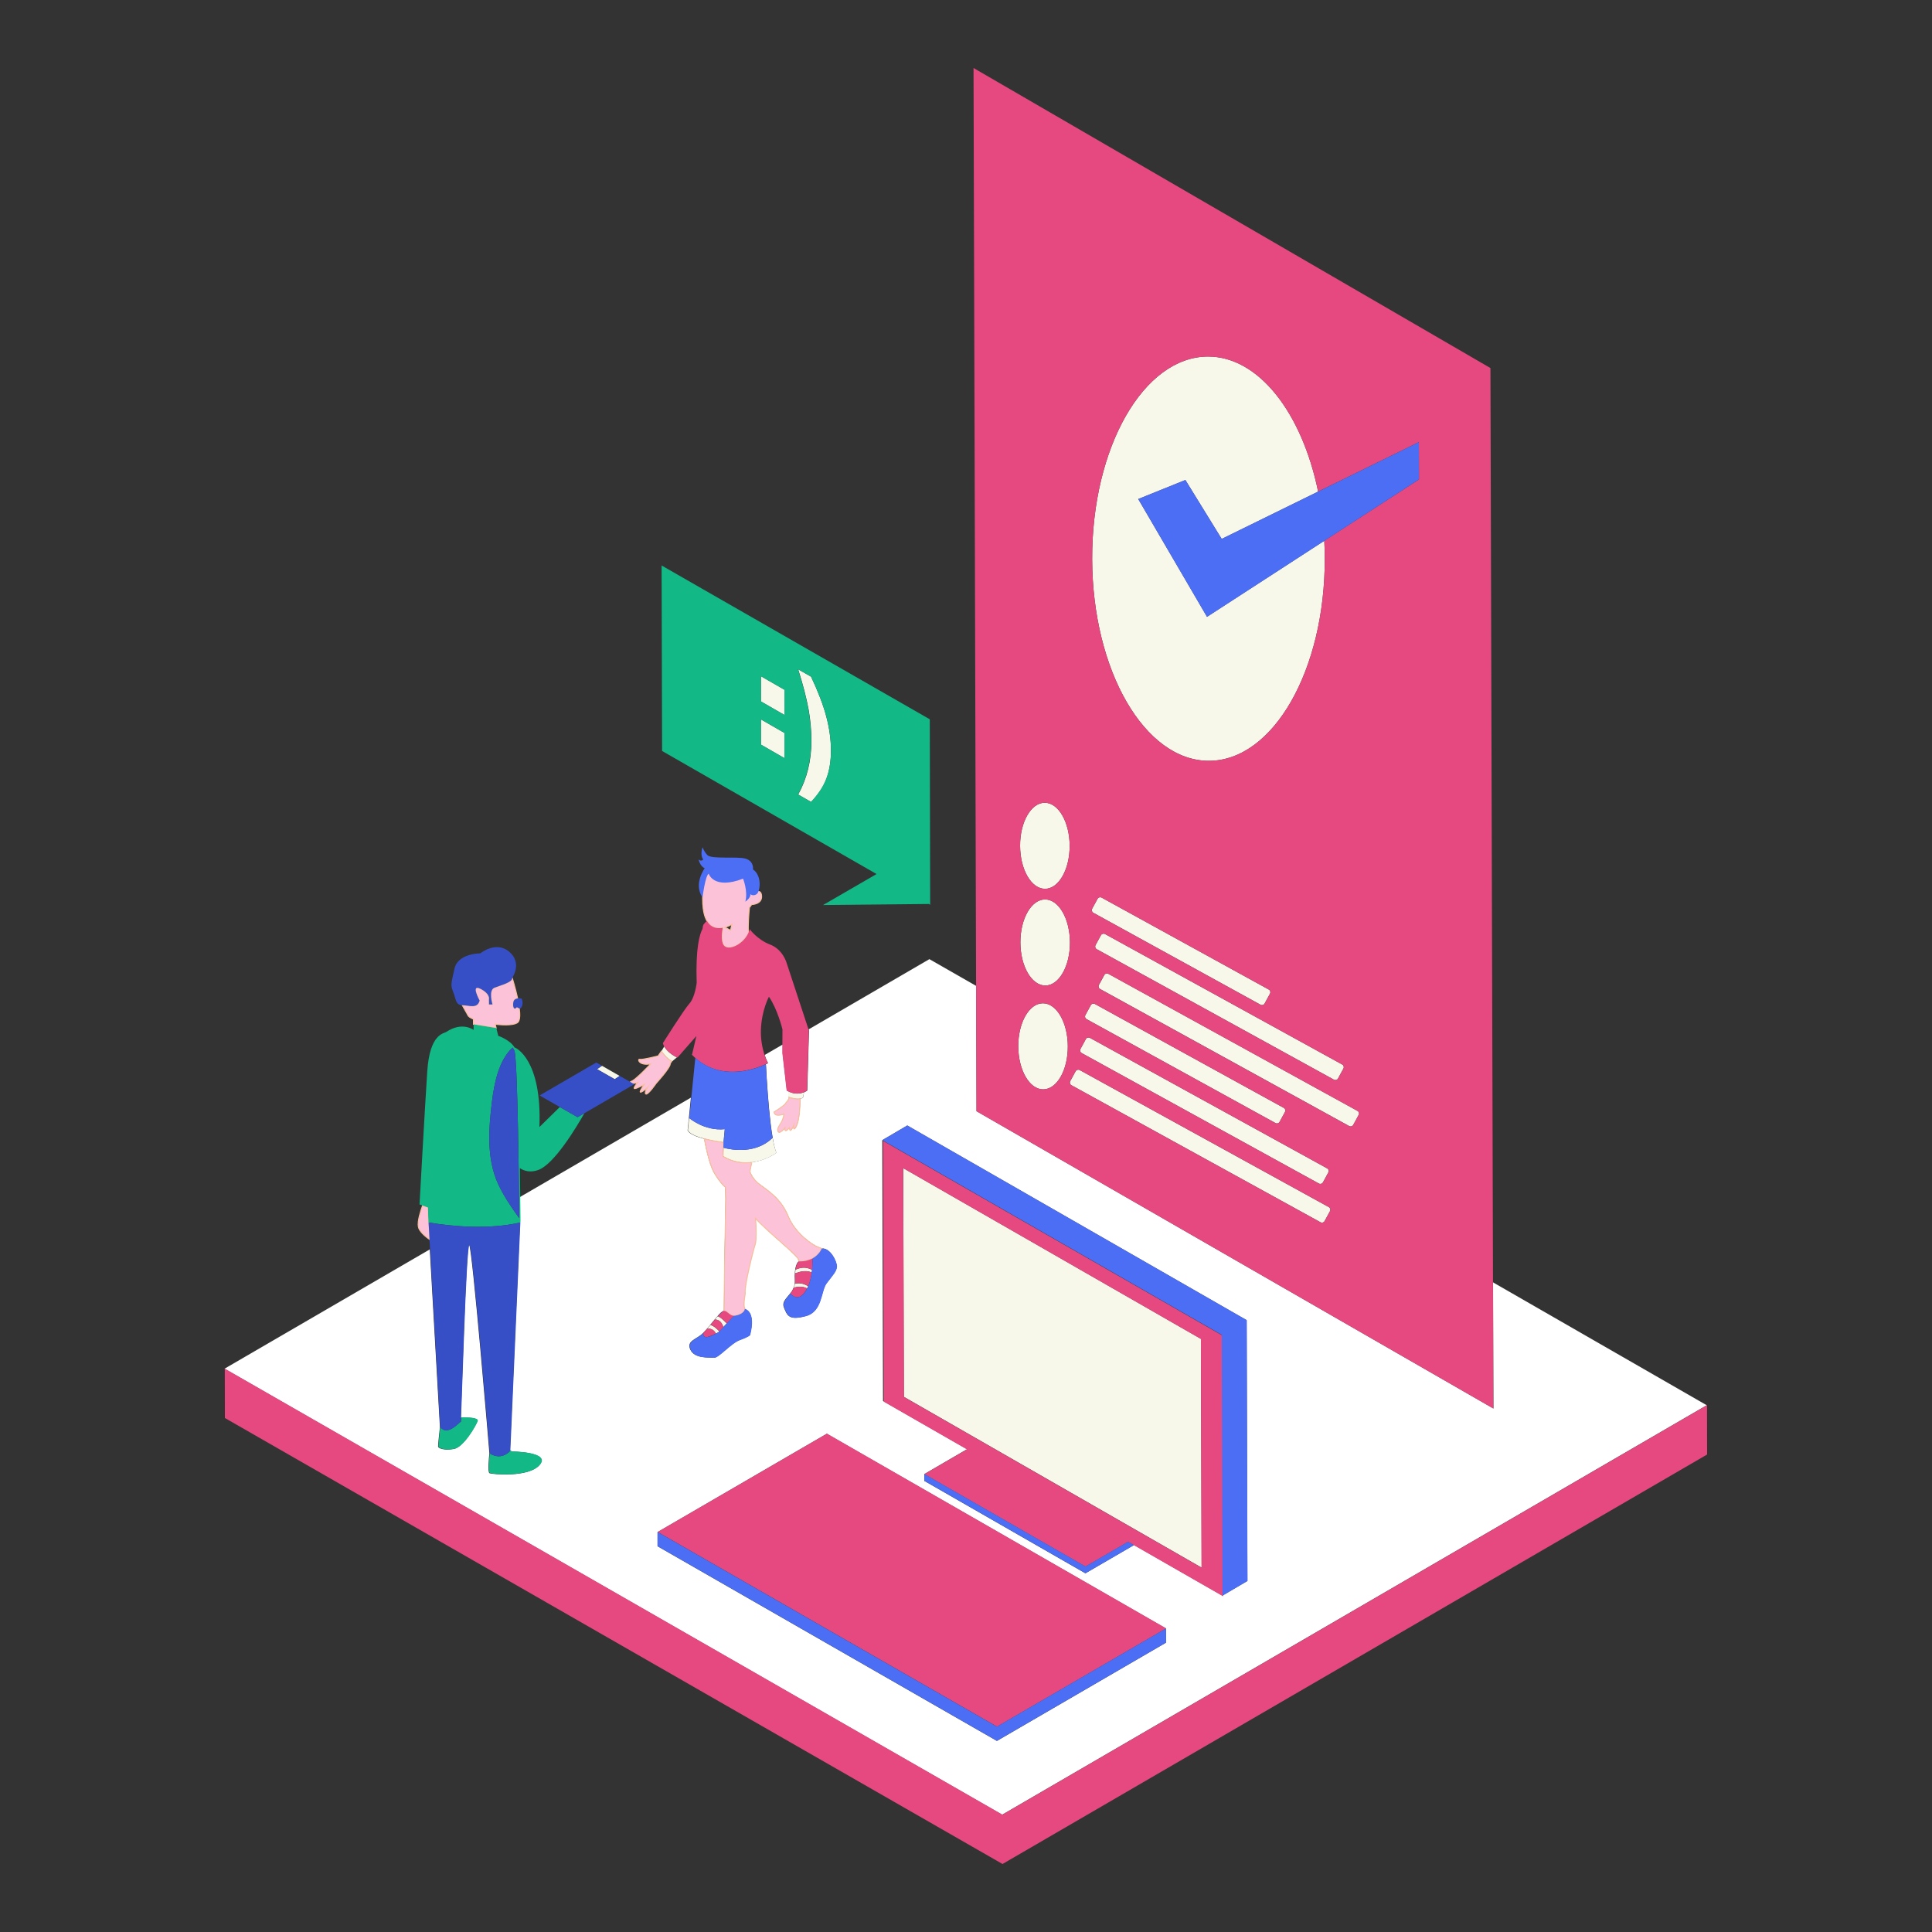 <?xml version="1.0" standalone="no"?>
<svg version="1.1" id="Layer_1_1_" xmlns="http://www.w3.org/2000/svg" xmlns:xlink="http://www.w3.org/1999/xlink" x="0px" y="0px" viewBox="0 0 2000 2000" enable-background="new 0 0 2000 2000" xml:space="preserve">
<rect x="0" y="0" width="2000" height="2000" fill="#333333" stroke="none"/>
<path id="color_x5F_7" fill="#FFFFFF" d="M1545.6,1327.5l0.4,130.6l-535.1-307.8l-0.4-129.7l-48.4-27.7l-125,72.7l0.4,1.1l-1.8,62.2
	c0,0-1.2,1-3.4,1.9l-1,5.4c-0.8,0.6-1.8,1-2.9,1.2c-0.1,9.7-1,27.4-6,31.3c0,0-1.3,0.3-0.8-3.5c0,0-3.6,9.5-4.3,2.3
	c0,0-5.5,6.7-4.6,0c0,0-6,7.7-7.4,3.3c-1.4-4.5,5.7-8.7,6.2-17.5c0,0-9.6,3.8-10.1-2.2c0,0,11-6.8,12-9c0.7-1.7,2.5-1.6,3.6-6.2
	c-0.6-0.2-0.9-0.3-0.9-0.3v-5.8c-0.5-0.3-1-0.5-1.5-0.8l-4.4-38.6v-9.1l-18.6,10.8c1.8,5.4,3.5,8.5,3.5,8.5s-0.8,0.4-2.2,1.1
	c0.2,3.5,0.5,9,0.9,15.8l0,0l0,0l0,0c1.1,17.6,3.1,43.3,6.1,60.4c0.3,1.7,0.6,3.3,0.9,4.8c0,0.1,0,0.1,0,0.2
	c0.1,0.3,0.1,0.6,0.2,0.9c0,0.1,0,0.2,0.1,0.3c0.1,0.3,0.1,0.6,0.2,0.9c0,0,0,0,0,0.1c0.1,0.6,0.3,1.1,0.4,1.6
	c0,0.2,0.1,0.3,0.1,0.5c0.1,0.2,0.1,0.4,0.2,0.6c0,0.2,0.1,0.4,0.1,0.5c0,0.2,0.1,0.3,0.1,0.5c0.1,0.2,0.1,0.4,0.2,0.6
	c0,0.1,0.1,0.3,0.1,0.4c0.1,0.3,0.2,0.6,0.3,0.9c0,0.1,0.1,0.2,0.1,0.3c0.1,0.2,0.1,0.4,0.2,0.6c0,0.1,0.1,0.2,0.1,0.3
	c0.1,0.2,0.1,0.4,0.2,0.5c0,0.1,0.1,0.2,0.1,0.2c0.1,0.2,0.2,0.5,0.3,0.7c0,0-10.6,8-25.5,9.9c-1,4.9-1.6,7.8-1.6,7.8
	s-0.1,0.8-0.2,2.1c1.5,4,4.6,9,10.5,13.3c11.8,8.6,22.2,15.9,29.3,33.1s25.2,29.5,30.5,31.3c1,0.4,2.4,0.9,3.9,1.6
	c8.9-0.8,15.7,13.7,15.5,18.7c-0.1,5-4.8,9.5-10.7,17.4s-4.2,29.4-21.5,33.9c-17.2,4.5-19.1-0.1-22.6-9.2c-2.1-5.4,2.6-9.1,6.6-14.3
	c0.1-0.1,0.2-0.3,0.3-0.4s0.2-0.2,0.3-0.3c0.1-0.1,0.2-0.3,0.3-0.4s0.2-0.3,0.3-0.4s0.2-0.3,0.3-0.4s0.2-0.3,0.3-0.5
	c0.1-0.1,0.2-0.2,0.2-0.4c0.2-0.2,0.3-0.5,0.4-0.8c0.1-0.1,0.1-0.2,0.2-0.3c0.1-0.2,0.2-0.4,0.3-0.7c0.1-0.1,0.1-0.2,0.2-0.4
	c0.1-0.2,0.2-0.4,0.3-0.6c0.1-0.1,0.1-0.3,0.2-0.4c0.1-0.1,0.1-0.3,0.2-0.4c0.1-0.2,0.2-0.4,0.2-0.6c0-0.1,0.1-0.2,0.1-0.4
	c0.1-0.2,0.2-0.5,0.2-0.7v-0.1c0.2-0.7,0.3-1.3,0.4-2l0,0c0-0.1,0-0.2,0-0.2c0-0.3,0.1-0.5,0.1-0.8c0-0.1,0-0.3,0-0.4
	c0-0.3,0-0.5,0-0.8c0-0.1,0-0.3,0-0.4c0-0.4,0-0.8,0-1.3c-0.1-1.4-0.1-2.7-0.1-3.9c0-1.7,0.1-3.2,0.2-4.5c0-0.2,0-0.3,0.1-0.5l0,0
	c0-0.4,0.1-0.8,0.1-1.1c0.1-0.7,0.2-1.3,0.3-1.9c0.1-0.5,0.2-0.9,0.3-1.3c0.1-0.5,0.2-0.9,0.4-1.3c0.1-0.2,0.1-0.4,0.2-0.6
	c0.1-0.4,0.3-0.7,0.4-1c0.1-0.3,0.3-0.6,0.4-0.8c0.1-0.1,0.1-0.2,0.2-0.4c0.1-0.2,0.2-0.4,0.4-0.6c0.2-0.4,0.4-0.6,0.6-0.8
	c0.1-0.1,0.1-0.2,0.2-0.2c0.1-0.1,0.1-0.1,0.1-0.1c0.2,0,0.3,0,0.4,0c-0.1-0.7-0.3-1.3-0.5-1.9c-1.8-5.2-33.4-29.9-44.4-42.6
	c0.9,11.2,0.8,23.3-0.3,26.6c-1.9,5.6-11.7,43.9-10.4,51.2c0,0-2.1,11.3-0.8,14.5c0.2,0.4,0.4,0.9,0.6,1.5
	c2.1,0.6,10.9,4.6,5.1,26.9c0,0-1.2,1.8-10.4,5.1c-9.3,3.3-22.1,18.9-27,18.4c-4.8-0.5-19.7,1.2-24.2-8.2s6.1-10.6,12.7-17
	c0.2-0.2,0.3-0.3,0.5-0.5c1.2-1.2,2.5-2.6,3.9-4.2c0.5-0.6,1.1-1.3,1.6-1.9c0,0,0,0,0-0.1c0.5-0.7,1.1-1.3,1.7-2
	c0.4-0.5,0.8-1,1.2-1.4c1.2-1.5,2.4-3,3.6-4.4l0,0c0.3-0.3,0.6-0.7,0.8-1l0,0c2.6-3.1,5-5.8,6.8-7l0,0l0,0c0.2-0.1,0.3-0.2,0.5-0.3
	l0,0c0.1-0.1,0.3-0.2,0.4-0.2c0,0,0,0,0.1,0s0.2-0.1,0.3-0.1s0.2-0.1,0.3-0.1l0,0l0,0l0,0c0.1,0,0.2,0,0.3,0c0-0.2,0-0.4,0-0.5
	c-0.1-2.8,0.6-53.4,0.6-53.4l1.1-61.9c0,0-0.1-5.3-0.3-12.3c-2.7-2.1-6.3-6.2-11.1-14c-4.3-7-7.9-20.8-10.8-36.1
	c-7.7-2-15.2-4.9-17.1-8.7l1.3-12.7l0,0l0,0l2.1-21.2l-177,102.9c0.2,14,0.2,23.3,0.2,23.9l0,0l-5.2,118l-5.3,120.1
	c0.9,0.8,1.5,1.4,1.5,1.4s40.5,0.2,29.2,13.8c-11.3,13.5-49.3,9.7-51.8,8.7c-2.2-0.9-0.7-15.6-0.2-20.7
	c-0.8-9.9-17.7-211.8-20.9-215.5c0,0-0.1,0-0.1-0.1c-3-0.7-7.4,150.1-8.6,178.7c6.5-0.2,18.5,0,17.2,3.7c-1.8,5-14.5,27-24.4,28.8
	s-16-0.7-16.3-2.4c-0.2-1.1,1-11.9,1.9-20.3l-10.5-183.9l-212.5,123.5l805,461.7l729.4-423.9L1545.6,1327.5z M813.2,1121.4
	L813.2,1121.4L813.2,1121.4L813.2,1121.4z M1032,1802.2l-351.3-201.5V1586l175.2-101.8l351.1,201.6v14.7L1032,1802.2z
	 M1265.4,1651.8l-91.4-52.4l-50.4,29.3L956.8,1533v-7l44.3-25.8l-87-49.9l-0.8-270l25.9-15.2l351.3,201.5l0.8,270L1265.4,1651.8z"></path>
<path id="color_x5F_6" fill="#F7F7EA" d="M700.7,1094.6l-4.9,4.1c-5.6-2.3-11.1-10.5-11.1-10.5l2.9-4.9
	C689.3,1086.2,693,1090.8,700.7,1094.6z M704.3,1091.6l0.7-0.6l-0.1-0.1L704.3,1091.6z M816,1129.7v5.8c0,0,10.5,4.3,15.3,0.6l1-5.4
	C828.8,1132.1,823,1133.3,816,1129.7z M623.2,1103.3l-5.1,3.5l18.3,10.4l5.1-3.4L623.2,1103.3z M1079.9,1127.7
	c14.2,0,25.6-20,25.5-44.6s-11.6-44.5-25.8-44.5s-25.6,20-25.5,44.6C1054.2,1107.8,1065.8,1127.8,1079.9,1127.7z M1056.3,975.7
	c-0.1-24.6,11.4-44.6,25.5-44.6c14.2,0,25.7,19.9,25.8,44.5c0.1,24.6-11.4,44.6-25.5,44.6S1056.4,1000.4,1056.3,975.7z M1056,875.6
	c-0.1-24.6,11.4-44.6,25.5-44.6s25.7,19.9,25.8,44.5c0.1,24.6-11.4,44.6-25.5,44.6C1067.6,920.1,1056.1,900.2,1056,875.6z
	 M1117.7,1107.7l257.9,141.9c1.5,0.8,2,2.7,1.2,4.2l-5.6,10.3c-0.8,1.5-2.7,2-4.2,1.2l-257.9-141.9c-1.5-0.8-2-2.7-1.2-4.2l5.6-10.3
	C1114.3,1107.5,1116.2,1106.9,1117.7,1107.7z M1147.4,1008.1l257.9,141.9c1.5,0.8,2,2.7,1.2,4.2l-5.6,10.3c-0.8,1.5-2.7,2-4.2,1.2
	l-257.9-141.9c-1.5-0.8-2-2.7-1.2-4.2l5.6-10.3C1144,1007.8,1145.9,1007.3,1147.4,1008.1z M1128.3,1074.4l245.6,135.1
	c1.5,0.8,2,2.7,1.2,4.2l-5.6,10.3c-0.8,1.5-2.7,2-4.2,1.2l-245.6-135.1c-1.5-0.8-2-2.7-1.2-4.2l5.6-10.3
	C1124.9,1074.1,1126.8,1073.6,1128.3,1074.4z M1143.9,966.9l245.6,135.1c1.5,0.8,2,2.7,1.2,4.2l-5.6,10.3c-0.8,1.5-2.7,2-4.2,1.2
	l-245.6-135.1c-1.5-0.8-2-2.7-1.2-4.2l5.6-10.3C1140.5,966.7,1142.4,966.1,1143.9,966.9z M1133.4,1039.3l195.6,107.6
	c1.5,0.8,2,2.7,1.2,4.2l-5.6,10.3c-0.8,1.5-2.7,2-4.2,1.2L1124.8,1055c-1.5-0.8-2-2.7-1.2-4.2l5.6-10.3
	C1130,1039,1131.9,1038.5,1133.4,1039.3z M1140.4,929.2l173.1,95.2c1.5,0.8,2,2.7,1.2,4.2l-5.6,10.3c-0.8,1.5-2.7,2-4.2,1.2
	l-173.1-95.2c-1.5-0.8-2-2.7-1.2-4.2l5.6-10.3C1137,928.9,1138.9,928.4,1140.4,929.2z M1370.9,559.8c0.3,6,0.5,12.1,0.5,18.2
	c0.3,115.6-53.3,209.4-119.8,209.6c-66.5,0.2-120.7-93.3-121-208.9s53.3-209.4,119.8-209.6c52.5-0.1,97.4,58.2,114.1,139.8l-99.8,49
	l-37.6-61l-48.8,19.7l71.2,121.9L1370.9,559.8z M748.7,1197l0.2-8.9c8.8,2.4,33.6,6.7,50.9-10.2c1.2,6.9,2.6,12.4,4.1,15.5
	C803.9,1193.3,777,1213.8,748.7,1197z M750.3,1168.9l-1.3,13.6c0,0-32.5-3.8-36.9-12.4l1.3-12.7l0,0
	C713.5,1157.4,729.2,1171.1,750.3,1168.9z M821.8,1333c0.5-1.3,0.9-2.6,1.1-4.1c5.8-1.3,10.6,0.6,13.7,2.7c-0.3,0.7-0.7,1.5-1,2.2
	C830.6,1331.1,825.1,1332,821.8,1333z M840.6,1314.6c-0.1,0.9-0.2,1.8-0.3,2.7c-7.5-3.5-16,0.6-16,0.6s-0.5,0-1.2,0
	c0.1-1.3,0.2-2.5,0.4-3.6c0.7-0.3,1.6-0.6,2.5-0.9C832,1311.2,837.1,1312.6,840.6,1314.6z M744.1,1378.8c0,0-1.2,0.8-3,1.7
	c-2.6-5.1-6.8-5.3-9.1-4.9c1.1-1.3,2.2-2.6,3.3-4c3.3,0.7,7.1,4.2,9.3,6.6L744.1,1378.8z M752.3,1370l-3.4,3.7
	c-0.2-0.5-0.5-1-0.8-1.7c-2.1-5-5.5-6-8.1-6c0.7-0.8,1.3-1.5,1.9-2.3l1.2-1.2C746.7,1364,750.6,1368.2,752.3,1370z M1243.2,1386
	l0.7,236.8L935.7,1446l-0.7-236.8L1243.2,1386z M787.7,700l24.3,14v26.1l-24.3-14V700z M787.7,770.8v-26.1l24.3,14v26.1L787.7,770.8
	z M839.6,700.5c7.2,15.2,12.5,29,15.7,41c3.2,12.1,4.9,24,4.9,35.4c0,11-1.6,20.7-4.6,29c-3,8.2-8.4,16.4-15.9,24.3l-13.4-7.7
	c9.1-16.4,13.7-35.1,13.7-55.5c0-10.8-1-21.7-2.9-32.4c-2.2-12.1-5.9-26.2-10.8-41.7L839.6,700.5z"></path>
<path id="color_x5F_5" fill="#fcc2d7" stroke="#F8C09C" stroke-miterlimit="10" d="M850.9,1292.6c-0.1,0-0.2,0-0.3,0
	c0,0-2.3,6.3-9.6,10.2c-0.9,0.5-1.8,0.9-2.8,1.3h-0.1c-0.4,0.2-0.9,0.3-1.4,0.5c-0.1,0-0.2,0.1-0.3,0.1c-0.5,0.1-0.9,0.3-1.4,0.4
	c-0.1,0-0.1,0-0.2,0c-0.6,0.1-1.1,0.2-1.7,0.3c-0.1,0-0.2,0-0.3,0c-0.5,0.1-1,0.1-1.5,0.2c-0.2,0-0.4,0-0.6,0.1
	c-0.4,0-0.9,0.1-1.4,0.1c-0.2,0-0.4,0-0.6,0c-0.5,0-1,0-1.6,0c-0.1-0.7-0.3-1.3-0.5-1.9c-1.8-5.2-33.4-29.9-44.4-42.6
	c0.9,11.2,0.8,23.3-0.3,26.6c-1.9,5.6-11.7,43.9-10.4,51.2c0,0-2.1,11.3-0.8,14.5c0.2,0.4,0.4,0.9,0.6,1.5c-0.3-0.1-0.4-0.1-0.4-0.1
	c0,4-6.5,6.8-11.1,7.1c-0.1,0-0.2,0-0.2,0c-3.5,0.1-5.7-3.3-8.3-4.6c0,0,0,0-0.1,0c-0.2-0.1-0.3-0.1-0.5-0.2c0,0-0.1,0-0.1-0.1
	c-0.2-0.1-0.3-0.1-0.5-0.1c-0.1,0-0.1,0-0.2,0c-0.1,0-0.2,0-0.3,0c0-0.2,0-0.4,0-0.5c-0.1-2.8,0.6-53.4,0.6-53.4l1.1-61.9
	c0,0-0.1-5.3-0.3-12.3c-2.7-2.1-6.3-6.2-11.1-14c-4.3-7-7.9-20.8-10.8-36.1c9.7,2.5,19.8,3.7,19.8,3.7l-0.4,14.5
	c10.5,6.3,20.9,7.3,29.7,6.2c-1,4.9-1.6,7.8-1.6,7.8s-0.1,0.8-0.2,2.1c1.5,4,4.6,9,10.5,13.3c11.8,8.6,22.2,15.9,29.3,33.1
	s25.2,29.5,30.5,31.3C848,1291.3,849.4,1291.8,850.9,1292.6z M684.7,1088.2c-2,3-3.4,4.9-3.4,4.9s-16.4,4.2-19,3.5
	c-2.7-0.8-1.3,7,11.3,4.7c0,0-14.8,15.8-19.5,17.8s-1,3.7,5.9,1.6c0,0-5.4,6.4-2.9,6.2c2.5-0.1,9.7-4.2,9.7-4.2s-6.1,8.6-3.4,7.9
	c2.7-0.7,6.8-4.8,6.8-4.8s-3.8,6.1-1.4,6.8c2.4,0.6,10.5-11.2,10.5-11.2s14.5-15.9,14.5-19.9c0-0.5,0.6-1.5,1.6-2.9
	C689.9,1095.9,685,1088.5,684.7,1088.2z M778.1,936.4c0,0-0.8,1.3-2.3,3.2c-0.6,6-1.6,19.4-1,26.4c-5.2,11.3-19.1,18.1-24.6,13.6
	c-4-3.3-3.1-12.8-2.1-19c-0.4,0.1-0.8,0.1-1.2,0.2c-0.4,0.1-0.9,0.1-1.3,0.1c-0.6,0-1.1,0-1.7,0c-0.2,0-0.3,0-0.5,0
	c-0.4,0-0.7,0-1.1-0.1c-0.2,0-0.4-0.1-0.6-0.1c-0.3-0.1-0.6-0.1-0.9-0.2c-0.2,0-0.4-0.1-0.5-0.1c-0.3-0.1-0.6-0.2-0.9-0.3
	c-0.2-0.1-0.3-0.1-0.5-0.2c-0.3-0.1-0.6-0.3-0.9-0.4c-0.1-0.1-0.3-0.1-0.4-0.2c-0.3-0.2-0.6-0.3-0.9-0.5c-0.1-0.1-0.2-0.1-0.3-0.2
	c-0.8-0.5-1.5-1.2-2.2-1.9l0,0l0,0c-6.9-7.4-7.7-23.2-6.3-38.3c1.9-21,23.2-28.8,31.8-26.1s25.9,6.5,19.9,32.6
	c-0.1,0.4,8.2-6.4,8.8,2.5C789.1,936.3,778.1,936.4,778.1,936.4z M756.3,963c0.3-2,0.8-4.1,1.4-6.2c-2.3,1.4-4.7,2.5-7.2,3.2
	C752.8,961.1,754.8,962.2,756.3,963z M816.9,1135.9c-1.1,4.5-2.9,4.5-3.6,6.2c-0.9,2.2-12,9-12,9c0.5,6,10.1,2.2,10.1,2.2
	c-0.5,8.8-7.6,13-6.2,17.5c1.4,4.5,7.4-3.3,7.4-3.3c-0.9,6.7,4.6,0,4.6,0c0.6,7.2,4.3-2.3,4.3-2.3c-0.5,3.8,0.8,3.5,0.8,3.5
	c5-3.9,5.9-21.6,6-31.3C824.3,1138.3,819,1136.6,816.9,1135.9z M443.4,1259.5v-0.5c0,0-0.1-3.3-0.2-9.1l-5.7-2.1
	c-2,5.8-5.6,16.3-4.4,22.3c0.8,4.3,6.8,9.8,11.8,13.1L443.4,1259.5z M534.3,1043.3c-1.6,2.1-3.8-0.1-2.9-5.7c0.4-2.8,2.5-3.8,4.5-4
	c-2.4-11-5.7-21.5-5.7-21.5c0.5,4.7-12,7.7-18.5,10.3c-6.5,2.6-2,17.3-2,17.3h-3.5l-0.1-5.2c0,0,1.8-5.6-8.8-11
	c-10.6-5.4-0.9,12.2-0.9,12.2c-2.5,9-10.8,5-17.9,4.9c2.4,4.5,4.8,8.2,5.8,10.4c0.6,1.4,2.7,2.7,5.8,4v5.4l23.5,3.8
	c-0.3-1.3-0.6-2.7-0.9-3.9c10.7,1.3,20.9,0.9,23.7-2.3c1.9-2.3,2-7.7,1.2-14C536.5,1043.7,535.3,1041.9,534.3,1043.3z"></path>
<path id="color_x5F_4" fill="#12b886" d="M494.6,1471c-1.8,5-14.5,27-24.4,28.8s-16-0.7-16.3-2.4c-0.2-1.1,1-11.9,1.9-20.3v0.1
	c8.1,10.4,20.8-6.7,21.3-5.3c0,0.1,0.1-1.5,0.3-4.7C483.9,1467.2,495.9,1467.3,494.6,1471z M529.8,1502.5c0,0-0.6-0.6-1.5-1.4v0.6
	c0,0-8.5,10.9-21.3,2.9c0,0,0-0.1,0-0.4c-0.5,5.2-2,19.8,0.2,20.7c2.5,1.1,40.5,4.9,51.8-8.7
	C570.3,1502.7,529.8,1502.5,529.8,1502.5z M604.9,1152.5c-7.9,13.9-31.1,52.8-47.8,58.7c-7.8,2.8-14.2,1.2-18.9-1.9
	c0.4,30,0.6,53.7,0.6,53.7l-0.1,2.5c-32.8,7.6-70.6,4.1-95,0l-0.4-6.4c0,0-0.1-3.3-0.2-9.1l-8.8-3.2c0,0,5.4-98.5,8-137.8
	s17.2-38.9,19.9-40.9l0,0c16.6-10.9,28.1-1.9,28.1-1.9v-5.7l23.5,3.8c1,4.2,2,8,2,8s12.4,4.1,17.1,12.4l0.2-0.3
	c0.9,0.5,28,12.2,25.3,82.3l21.1-20.7l18.4,10.5L604.9,1152.5z M537.5,1261c-0.2-23.4-1.5-164.6-5-173.3c-0.5-1.2-1.1-2.3-1.9-3.3
	c-14.1,13.3-18.8,35.7-21.3,55.8c-3.5,28.5-5.7,58.7,6.1,84.9C521.1,1237.6,529.3,1249.7,537.5,1261z M962.9,936.6l-1.4-0.8
	L852,936.9l55.4-32.1l-222-127.4l-0.5-192l277.6,159.2L962.9,936.6z M812,758.7l-24.3-14v26.1l24.3,14V758.7z M812,714l-24.3-14
	v26.1l24.3,14V714z M860.2,776.9c0-11.4-1.6-23.3-4.9-35.4c-3.2-12-8.5-25.8-15.7-41l-13.5-7.7c4.9,15.6,8.6,29.6,10.8,41.7
	c1.9,10.7,2.9,21.6,2.9,32.4c0,20.5-4.6,39.1-13.7,55.5l13.4,7.7c7.5-8,12.9-16.1,15.9-24.3C858.6,797.6,860.2,787.9,860.2,776.9z"></path>
<path id="color_x5F_3" fill="#e64980" d="M1767.2,1505.7l-729.4,423.9l-805-461.7l-0.1-51.1l805,461.7l729.4-423.9L1767.2,1505.7z
	 M823.2,1316c0.9-7.7,3.6-10.2,3.6-10.2c6.1,0.2,10.7-1.2,14.2-3c0.1,2.9,0.1,7.1-0.4,11.8c-3.5-2-8.6-3.4-14.6-1.2
	c-0.9,0.3-1.8,0.6-2.5,0.9C823.4,1314.8,823.3,1315.4,823.2,1316z M823,1328.8c5.8-1.3,10.6,0.6,13.7,2.7c1.9-4.5,3-9.5,3.6-14.2
	c-7.5-3.5-16,0.6-16,0.6s-0.5,0-1.2,0c0-0.7,0.1-1.3,0.2-1.9c-0.3,2.4-0.4,5.4-0.1,8.9C823.2,1326.3,823.1,1327.6,823,1328.8z
	 M840.6,1314.6c-0.1,0.9-0.2,1.7-0.3,2.6C840.4,1316.4,840.5,1315.5,840.6,1314.6z M821.8,1333L821.8,1333c-0.9,2.3-2.2,4.2-3.6,6
	c3.4,3.9,8.7,6.7,14.5-0.8c1.1-1.4,2-2.9,2.8-4.5C830.6,1331.1,825.1,1332,821.8,1333z M836.6,1331.6c-0.2,0.5-0.4,0.9-0.7,1.4
	C836.2,1332.6,836.4,1332.1,836.6,1331.6z M744.1,1378.8L744.1,1378.8L744.1,1378.8z M749.4,1357c-0.4,0-1,0.3-1.6,0.8l-5.9,6
	l1.2-1.2c3.7,1.4,7.6,5.6,9.3,7.4l-3.4,3.7c-0.2-0.5-0.5-1-0.8-1.7c-2.1-5-5.5-6-8.1-6c0.7-0.8,1.3-1.5,1.9-2.3
	c-2.1,2.4-4.3,5.2-6.5,7.9l0,0c3.3,0.7,7.1,4.2,9.3,6.6l-0.5,0.6l15.5-16.7C755.2,1362.1,752.9,1356.9,749.4,1357z M732,1375.6
	L732,1375.6c-1.4,1.6-2.7,3.1-3.9,4.2c-0.2,1.6,0,3.4,1.7,4.1c2.3,1,7.8-1.6,11.3-3.5C738.6,1375.3,734.4,1375.2,732,1375.6z
	 M744.1,1378.8c0,0-0.1,0.1-0.2,0.1C744,1378.8,744,1378.8,744.1,1378.8z M743.9,1378.9c-0.4,0.2-1.1,0.7-2.1,1.2
	C742.8,1379.6,743.5,1379.1,743.9,1378.9z M741.2,1380.5c0.2-0.1,0.4-0.2,0.6-0.3C741.6,1380.2,741.4,1380.3,741.2,1380.5z
	 M733.6,1373.7C733.6,1373.7,733.7,1373.6,733.6,1373.7C733.7,1373.6,733.6,1373.7,733.6,1373.7z M1545.9,1458.1l-535.1-307.8
	l-3-1079.9L1542.9,381L1545.9,1458.1z M1131.8,944.9l173.1,95.2c1.5,0.8,3.4,0.3,4.2-1.2l5.6-10.3c0.8-1.5,0.3-3.4-1.2-4.2
	l-173.1-95.2c-1.5-0.8-3.4-0.3-4.2,1.2l-5.6,10.3C1129.7,942.2,1130.3,944.1,1131.8,944.9z M1143.9,966.9c-1.5-0.8-3.4-0.3-4.2,1.2
	l-5.6,10.3c-0.8,1.5-0.3,3.4,1.2,4.2l245.6,135.1c1.5,0.8,3.4,0.3,4.2-1.2l5.6-10.3c0.8-1.5,0.3-3.4-1.2-4.2L1143.9,966.9z
	 M1124.8,1055l195.6,107.6c1.5,0.8,3.4,0.3,4.2-1.2l5.6-10.3c0.8-1.5,0.3-3.4-1.2-4.2l-195.6-107.6c-1.5-0.8-3.4-0.3-4.2,1.2
	l-5.6,10.3C1122.7,1052.3,1123.3,1054.2,1124.8,1055z M1119.7,1090.1l245.6,135.1c1.5,0.8,3.4,0.3,4.2-1.2l5.6-10.3
	c0.8-1.5,0.3-3.4-1.2-4.2l-245.6-135.1c-1.5-0.8-3.4-0.3-4.2,1.2l-5.6,10.3C1117.6,1087.4,1118.2,1089.3,1119.7,1090.1z M1056,875.6
	c0.1,24.6,11.6,44.5,25.8,44.5c14.2,0,25.6-20,25.5-44.6s-11.6-44.5-25.8-44.5S1055.9,851,1056,875.6z M1081.8,931.1
	c-14.2,0-25.6,20-25.5,44.6s11.6,44.5,25.8,44.5s25.6-20,25.5-44.6C1107.5,951,1096,931.1,1081.8,931.1z M1105.4,1083.1
	c-0.1-24.6-11.6-44.5-25.8-44.5c-14.2,0-25.6,20-25.5,44.6s11.6,44.5,25.8,44.5S1105.5,1107.7,1105.4,1083.1z M1375.6,1249.6
	l-257.9-141.9c-1.5-0.8-3.4-0.3-4.2,1.2l-5.6,10.3c-0.8,1.5-0.3,3.4,1.2,4.2l257.9,141.9c1.5,0.8,3.4,0.3,4.2-1.2l5.6-10.3
	C1377.6,1252.3,1377.1,1250.4,1375.6,1249.6z M1405.2,1150l-257.9-141.9c-1.5-0.8-3.4-0.3-4.2,1.2l-5.6,10.3
	c-0.8,1.5-0.3,3.4,1.2,4.2l257.9,141.9c1.5,0.8,3.4,0.3,4.2-1.2l5.6-10.3C1407.3,1152.7,1406.7,1150.8,1405.2,1150z M1468.9,496.3
	l-0.1-38.6l-104.3,51.2c-16.7-81.5-61.5-139.9-114.1-139.8c-66.5,0.2-120.1,94-119.8,209.6c0.3,115.6,54.5,209.1,121,208.9
	c66.5-0.2,120.1-94,119.8-209.6c0-6.1-0.2-12.2-0.5-18.2L1468.9,496.3z M814.4,997.1c0,0-3.8-14.2-17.2-19.3
	c-13.3-5.1-21.1-15.9-21.1-15.9c-3.3,13.6-19.9,22.7-26,17.6c-4-3.3-3.1-12.8-2.1-19c-0.8,0.2-1.6,0.3-2.5,0.3
	c-6.5,0.4-10.9-2.5-13.7-7.5c-0.8,0.6-1.9,1.6-3.4,3.6c-0.6,0.8-1,2.5-1.2,4.8c0,0,0,0,0-0.1c-3,5.6-7.2,19.9-6,55.8
	c0,0-1.6,14.9-7.6,21.6s-27.4,40.9-27.4,40.9s1.6,8.5,15.1,14.9l19.6-22.3c-2.5,11.1-4.6,19.4-4.6,19.4c32.8,33.8,78.6,8.6,78.6,8.6
	s-7.9-14.5-7.2-34.6c0.7-20.2,8.3-34.1,8.3-34.1c9,13.1,14,33.8,14,33.8l-0.1,24.7l4.4,38.6c12.2,7.2,21.2-0.1,21.2-0.1l1.8-62.2
	L814.4,997.1z M680.8,1585.9l351.3,201.5l175.1-101.7l-351.1-201.6L680.8,1585.9z M1265.4,1382.5L914.1,1181l0.8,270l86.1,49.4
	l-44.1,25.6l166.8,95.7l44.1-25.6l98.4,56.4L1265.4,1382.5z M935.7,1446.1l-0.7-236.8l308.2,176.8l0.7,236.8L935.7,1446.1z"></path>
<path id="color_x5F_2" fill="#364fc7" d="M540,1042.3c-2.2,4.3-4.1-1.1-5.7,1s-3.8-0.1-2.9-5.7c0.9-5.6,8.5-3.9,8.5-3.9
	S542.2,1038,540,1042.3z M509.3,1140.1c-3.5,28.5-5.7,58.7,6.1,84.9c5.6,12.6,13.9,24.7,22.1,36c-0.2-23.4-1.5-164.6-5-173.3
	c-0.5-1.2-1.1-2.3-1.9-3.3C516.5,1097.7,511.8,1120.1,509.3,1140.1z M478.6,1040.6c-7.1-0.1-6.5-6.4-9.4-13.6
	c-2.9-7.2-2.3-8.3,1.3-24.3c3.6-16,26.8-15.8,26.8-15.8s16-13.3,29.8-1.7c13.9,11.7,3.2,27,3.2,27c0.5,4.7-12,7.7-18.5,10.3
	s-2,17.3-2,17.3h-3.5l-0.1-5.2c0,0,1.8-5.6-8.8-11c-10.6-5.4-0.9,12.2-0.9,12.2C494,1044.7,485.7,1040.6,478.6,1040.6z
	 M656.6,1122.4l-58.7,34.1l-39.3-22.5l58.7-34.1l5.8,3.4l-5.1,3.5l18.3,10.4l5.1-3.4l-15.3-8.8L656.6,1122.4z M538.7,1265.5l0.1-2.5
	l-10.5,238.7c0,0-8.5,10.9-21.3,2.9c0,0-17.6-212.1-21-215.8c-3.3-3.8-8.5,184.7-9,183.3c-0.5-1.4-13.2,15.7-21.3,5.3l-12.4-218.2
	l0.4,6.4C468.1,1269.6,505.9,1273.1,538.7,1265.5z M538.8,1263L538.8,1263L538.8,1263z"></path>
<path id="color_x5F_1" fill="#4c6ef5" d="M1178.3,516.6l48.8-19.7l37.6,61l204.1-100.2l0.1,38.6l-219.4,142.3L1178.3,516.6z
	 M719.8,1095.1l-6.3,62.3c0,0,15.7,13.7,36.8,11.5l-1.3,13.6l-0.4,14.5l0.2-8.9c8.8,2.4,33.6,6.7,50.9-10.2l0,0
	c-4.1-23.7-6.3-63.8-6.9-76.2C783.8,1105.9,747.9,1120.2,719.8,1095.1z M771,1355c0,4-6.5,6.8-11.1,7.1c-0.1,0-0.2,0-0.2,0l0,0
	l-15.5,16.7c0,0-10.9,6.7-14.3,5.2c-1.7-0.7-1.9-2.5-1.7-4.1l0,0c-0.2,0.2-0.3,0.3-0.5,0.5c-6.6,6.4-17.2,7.6-12.7,17
	s19.3,7.6,24.2,8.2c4.8,0.5,17.7-15.1,27-18.4s10.4-5.1,10.4-5.1C783.1,1356.8,771,1355,771,1355z M741.9,1363.8l5.9-6
	c-1.7,1.2-4.1,3.9-6.8,7C741.3,1364.4,741.6,1364.1,741.9,1363.8z M740.1,1365.8c0.3-0.3,0.6-0.7,0.8-1
	C740.7,1365.1,740.4,1365.5,740.1,1365.8z M748.2,1357.4c0.1-0.1,0.3-0.2,0.4-0.2C748.5,1357.3,748.4,1357.4,748.2,1357.4z
	 M749.4,1357L749.4,1357L749.4,1357L749.4,1357z M747.8,1357.7c0.2-0.1,0.3-0.2,0.5-0.3C748.1,1357.5,747.9,1357.6,747.8,1357.7z
	 M749.1,1357.1c-0.1,0-0.2,0.1-0.3,0.1C748.9,1357.1,749,1357.1,749.1,1357.1z M736.5,1370.2c1.2-1.5,2.4-3,3.6-4.4
	C738.9,1367.2,737.7,1368.7,736.5,1370.2z M750.8,1357.2c0,0-0.1,0-0.1-0.1C750.7,1357.2,750.8,1357.2,750.8,1357.2z M750.2,1357.1
	c-0.1,0-0.1,0-0.2,0C750.1,1357,750.2,1357.1,750.2,1357.1z M751.3,1357.4C751.3,1357.4,751.3,1357.5,751.3,1357.4
	C751.3,1357.5,751.3,1357.4,751.3,1357.4z M732.1,1375.4C732.1,1375.4,732.2,1375.4,732.1,1375.4
	C732.2,1375.4,732.1,1375.4,732.1,1375.4z M733,1374.4L733,1374.4L733,1374.4z M733.9,1373.4L733.9,1373.4L733.9,1373.4z
	 M823,1328.6c0-0.3,0.1-0.5,0.1-0.8C823,1328.1,823,1328.4,823,1328.6z M823.1,1326.6c0,0.3,0,0.6,0,0.8
	C823.1,1327.1,823.1,1326.9,823.1,1326.6z M822.4,1331.4c-0.1,0.3-0.2,0.5-0.2,0.8C822.2,1331.9,822.3,1331.7,822.4,1331.4z
	 M822.8,1329.8c0.1-0.3,0.1-0.5,0.1-0.8C822.9,1329.3,822.8,1329.5,822.8,1329.8z M822.7,1330.1c-0.1,0.4-0.2,0.7-0.3,1
	C822.6,1330.8,822.6,1330.5,822.7,1330.1z M823.1,1326.2c0-0.4,0-0.8,0-1.3c-0.1-1.4-0.1-2.7-0.1-3.9c0,1.2,0,2.5,0.1,3.9
	C823.1,1325.4,823.1,1325.8,823.1,1326.2z M850.6,1292.6c0,0-2.3,6.3-9.6,10.2l0,0c0.2,7.9-0.3,25.3-8.2,35.4
	c-5.9,7.5-11.1,4.7-14.5,0.8l0,0c-4,5.2-8.7,8.9-6.6,14.3c3.6,9.1,5.4,13.7,22.6,9.2c17.2-4.5,15.6-26,21.5-33.9
	s10.5-12.4,10.7-17.4S859.6,1291.4,850.6,1292.6z M826.7,1306c0,0.1-0.1,0.1-0.2,0.2C826.6,1306.1,826.7,1306,826.7,1306z
	 M825.6,1307.6c0.1-0.2,0.2-0.4,0.4-0.6C825.8,1307.2,825.7,1307.4,825.6,1307.6z M823.4,1314.9c-0.1,0.5-0.1,1.1-0.2,1.6
	C823.2,1316,823.3,1315.4,823.4,1314.9z M825.4,1308c-0.1,0.3-0.3,0.5-0.4,0.8C825.1,1308.5,825.3,1308.2,825.4,1308z M824,1311.7
	c-0.1,0.4-0.2,0.9-0.3,1.3C823.8,1312.5,823.9,1312.1,824,1311.7z M835,1305.1c-0.1,0-0.1,0-0.2,0
	C834.9,1305.1,835,1305.1,835,1305.1z M830.8,1305.7c0.2,0,0.4,0,0.6-0.1C831.2,1305.7,831,1305.7,830.8,1305.7z M821.8,1333.1
	c0.1-0.2,0.2-0.4,0.2-0.6C821.9,1332.7,821.8,1332.9,821.8,1333.1z M833.1,1305.4c-0.1,0-0.2,0-0.3,0
	C832.9,1305.5,833,1305.5,833.1,1305.4z M828.8,1305.8c0.2,0,0.4,0,0.6,0C829.2,1305.8,829,1305.8,828.8,1305.8z M838.2,1304.1h-0.1
	C838.1,1304.1,838.2,1304.1,838.2,1304.1z M836.5,1304.7c0.1,0,0.2-0.1,0.3-0.1C836.6,1304.6,836.5,1304.6,836.5,1304.7z
	 M818.6,1338.6c0.1-0.1,0.2-0.2,0.3-0.3C818.8,1338.3,818.7,1338.4,818.6,1338.6z M819.1,1337.8c0.1-0.1,0.2-0.3,0.3-0.4
	C819.3,1337.5,819.2,1337.7,819.1,1337.8z M821.6,1333.5c-0.1,0.2-0.2,0.4-0.3,0.6C821.4,1333.9,821.5,1333.7,821.6,1333.5z
	 M821.2,1334.5c-0.1,0.2-0.2,0.4-0.3,0.7C820.9,1334.9,821.1,1334.7,821.2,1334.5z M819.7,1337c0.1-0.1,0.2-0.3,0.3-0.5
	C819.9,1336.7,819.8,1336.9,819.7,1337z M820.7,1335.4c-0.1,0.3-0.3,0.5-0.4,0.8C820.4,1335.9,820.5,1335.7,820.7,1335.4z
	 M723.2,889.7c0,0,1.3,6.9,6.3,9.1c0,0-11.9,16.2-2.3,30.2c0,0,2.9-22.4,6.4-24.6c0,0,5,16.9,35.6,5.2c0,0,5.2,12.5,2.4,23.8
	c0,0,6-4.2,5.1-7.8c0,0,3,2.6,6.6,0s5.9-18.8-3.8-25.6c0,0,1.2-8.5-7.6-11.1c-8.7-2.6-35.5,0.8-39.6-3.7c-4.1-4.4-4.9-8.1-4.9-8.1
	s-3.1,7.3,0.5,12.6C727.9,889.8,726.2,892.3,723.2,889.7z M1207.1,1685.7L1032,1787.4l-351.3-201.5v14.7l351.3,201.5l175.1-101.7
	V1685.7z M1291.4,1636.6l-25.9,15.2l-0.8-270l-351.3-201.5l25.9-15.2l351.3,201.5L1291.4,1636.6z M1173.8,1599.5l-50.1,29.1
	l-166.8-95.7v-7l166.8,95.7l44.1-25.6L1173.8,1599.5z"></path>
</svg>
